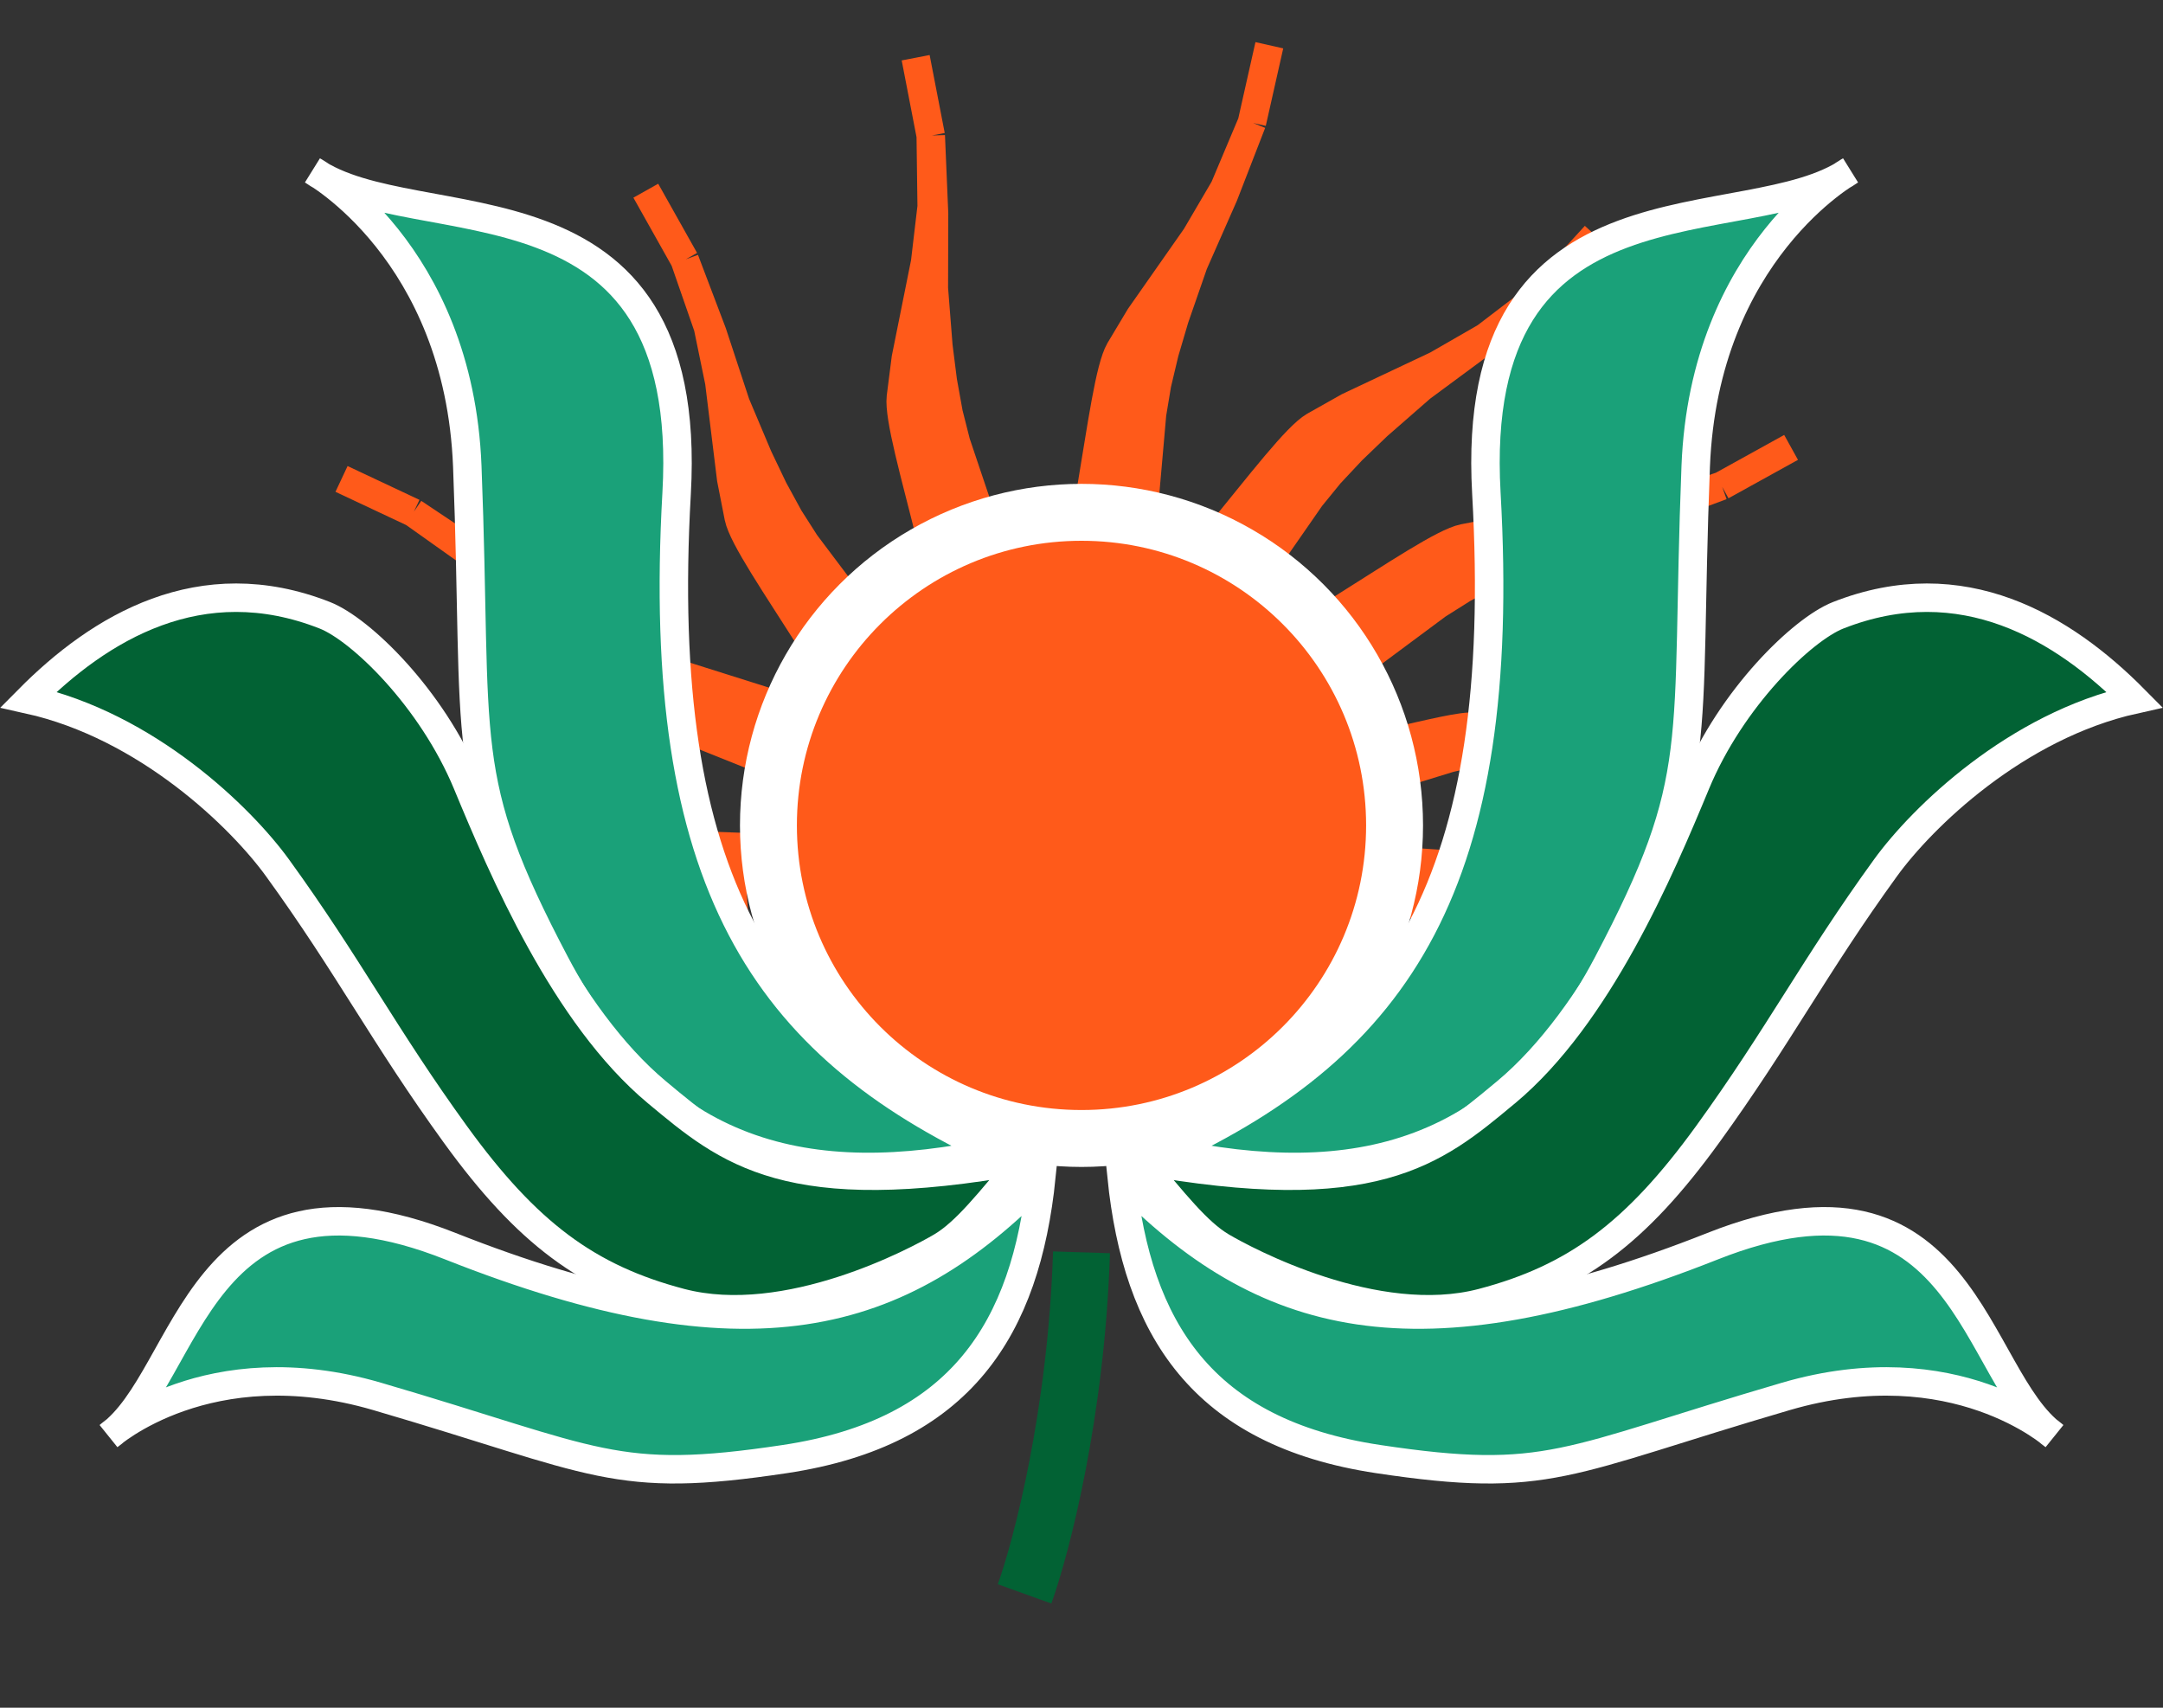 <svg width="76" height="60" viewBox="0 0 76 60" fill="none" xmlns="http://www.w3.org/2000/svg">
<rect x="0" y="0" width="76" height="60" fill="#333333" stroke="none"/>
<path d="M39.343 12.307C38.99 12.924 38.721 14.914 38.305 17.416L39.004 17.408L40.226 17.417L40.395 15.502L40.479 14.544L40.653 13.499L40.917 12.388L41.271 11.188L41.937 9.269L42.996 6.867L43.987 4.312L43.019 6.609L42.021 8.311L40.05 11.126L39.343 12.307Z" fill="#FF5A1A"/>
<path d="M43.987 4.312L43.019 6.609L42.021 8.311L40.05 11.126L39.343 12.307C38.99 12.924 38.721 14.914 38.305 17.416L39.004 17.408L40.226 17.417L40.395 15.502L40.479 14.544L40.653 13.499L40.917 12.388L41.271 11.188L41.937 9.269L42.996 6.867L43.987 4.312ZM43.987 4.312L44.6 1.59" stroke="#FF5A1A"/>
<path d="M31.654 13.954C31.577 14.66 32.129 16.592 32.75 19.051L33.388 18.763L34.511 18.281L33.897 16.459L33.591 15.548L33.331 14.521L33.128 13.397L32.971 12.156L32.812 10.131L32.819 7.506L32.703 4.767L32.736 7.26L32.505 9.22L31.828 12.588L31.654 13.954Z" fill="#FF5A1A"/>
<path d="M32.703 4.767L32.736 7.26L32.505 9.22L31.828 12.588L31.654 13.954C31.577 14.66 32.129 16.592 32.75 19.051L33.388 18.763L34.511 18.281L33.897 16.459L33.591 15.548L33.331 14.521L33.128 13.397L32.971 12.156L32.812 10.131L32.819 7.506L32.703 4.767ZM32.703 4.767L32.173 2.028" stroke="#FF5A1A"/>
<path d="M25.957 18.181C26.107 18.876 27.24 20.535 28.605 22.673L29.119 22.199L30.032 21.387L28.876 19.852L28.298 19.084L27.728 18.191L27.18 17.188L26.641 16.06L25.851 14.188L25.03 11.695L24.057 9.132L24.875 11.488L25.273 13.42L25.692 16.831L25.957 18.181Z" fill="#FF5A1A"/>
<path d="M24.057 9.132L24.875 11.488L25.273 13.42L25.692 16.831L25.957 18.181C26.107 18.876 27.24 20.535 28.605 22.673L29.119 22.199L30.032 21.387L28.876 19.852L28.298 19.084L27.728 18.191L27.18 17.188L26.641 16.06L25.851 14.188L25.03 11.695L24.057 9.132ZM24.057 9.132L22.691 6.7" stroke="#FF5A1A"/>
<path d="M21.326 24.278C21.851 24.756 23.737 25.449 26.089 26.397L26.233 25.713L26.505 24.521L24.672 23.943L23.756 23.653L22.773 23.257L21.745 22.759L20.651 22.154L18.921 21.088L16.805 19.535L14.525 18.014L16.558 19.457L18.004 20.799L20.326 23.332L21.326 24.278Z" fill="#FF5A1A"/>
<path d="M14.525 18.014L16.558 19.457L18.004 20.799L20.326 23.332L21.326 24.278C21.851 24.756 23.737 25.449 26.089 26.397L26.233 25.713L26.505 24.521L24.672 23.943L23.756 23.653L22.773 23.257L21.745 22.759L20.651 22.154L18.921 21.088L16.805 19.535L14.525 18.014ZM14.525 18.014L12 16.827" stroke="#FF5A1A"/>
<path d="M20.599 30.898C21.233 31.218 23.235 31.381 25.756 31.664L25.711 30.966L25.654 29.745L23.733 29.679L22.773 29.645L21.72 29.527L20.596 29.322L19.379 29.032L17.427 28.469L14.972 27.539L12.368 26.684L14.714 27.53L16.466 28.436L19.382 30.255L20.599 30.898Z" fill="#FF5A1A"/>
<path d="M12.368 26.684L14.714 27.53L16.466 28.436L19.382 30.255L20.599 30.898C21.233 31.218 23.235 31.381 25.756 31.664L25.711 30.966L25.654 29.745L23.733 29.679L22.773 29.645L21.72 29.527L20.596 29.322L19.379 29.032L17.427 28.469L14.972 27.539L12.368 26.684ZM12.368 26.684L9.618 26.217" stroke="#FF5A1A"/>
<path d="M46.175 14.972C45.563 15.332 44.342 16.927 42.74 18.893L43.351 19.233L44.408 19.846L45.504 18.267L46.052 17.477L46.721 16.656L47.502 15.822L48.404 14.956L49.934 13.619L52.045 12.059L54.173 10.332L52.192 11.846L50.482 12.83L47.375 14.296L46.175 14.972Z" fill="#FF5A1A"/>
<path d="M54.173 10.332L52.192 11.846L50.482 12.83L47.375 14.296L46.175 14.972C45.563 15.332 44.342 16.927 42.74 18.893L43.351 19.233L44.408 19.846L45.504 18.267L46.052 17.477L46.721 16.656L47.502 15.822L48.404 14.956L49.934 13.619L52.045 12.059L54.173 10.332ZM54.173 10.332L56.055 8.272" stroke="#FF5A1A"/>
<path d="M51.43 18.911C50.734 19.056 49.068 20.178 46.921 21.529L47.392 22.046L48.197 22.965L49.74 21.819L50.512 21.246L51.409 20.681L52.415 20.14L53.546 19.608L55.423 18.83L57.922 18.026L60.491 17.069L58.13 17.872L56.195 18.257L52.782 18.654L51.43 18.911Z" fill="#FF5A1A"/>
<path d="M60.491 17.069L58.13 17.872L56.195 18.257L52.782 18.654L51.43 18.911C50.734 19.056 49.068 20.178 46.921 21.529L47.392 22.046L48.197 22.965L49.74 21.819L50.512 21.246L51.409 20.681L52.415 20.14L53.546 19.608L55.423 18.83L57.922 18.026L60.491 17.069ZM60.491 17.069L62.932 15.719" stroke="#FF5A1A"/>
<path d="M51.832 25.537C51.406 25.483 50.267 25.775 48.815 26.1L49.01 26.472L49.34 27.126L50.41 26.797L50.945 26.633L51.552 26.497L52.218 26.395L52.956 26.322L54.165 26.258L55.739 26.298L57.377 26.268L55.883 26.253L54.7 26.093L52.657 25.656L51.832 25.537Z" fill="#FF5A1A"/>
<path d="M57.377 26.268L55.883 26.253L54.7 26.093L52.657 25.656L51.832 25.537C51.406 25.483 50.267 25.775 48.815 26.1L49.01 26.472L49.34 27.126L50.41 26.797L50.945 26.633L51.552 26.497L52.218 26.395L52.956 26.322L54.165 26.258L55.739 26.298L57.377 26.268ZM57.377 26.268L59 26" stroke="#FF5A1A"/>
<path d="M53.177 30.685C52.665 30.455 51.086 30.394 49.094 30.256L49.159 30.805L49.255 31.764L50.767 31.752L51.523 31.745L52.355 31.803L53.246 31.926L54.214 32.113L55.771 32.491L57.738 33.14L59.82 33.725L57.942 33.139L56.527 32.484L54.16 31.15L53.177 30.685Z" fill="#FF5A1A"/>
<path d="M59.82 33.725L57.942 33.139L56.527 32.484L54.16 31.15L53.177 30.685C52.665 30.455 51.086 30.394 49.094 30.256L49.159 30.805L49.255 31.764L50.767 31.752L51.523 31.745L52.355 31.803L53.246 31.926L54.214 32.113L55.771 32.491L57.738 33.14L59.82 33.725ZM59.82 33.725L62 34" stroke="#FF5A1A"/>
<path d="M41 40.473C49.129 36.695 53 31.028 52.226 17.334C51.583 5.956 60.87 8.375 64.697 6.191C64.888 6.062 65 6 65 6C64.903 6.067 64.802 6.131 64.697 6.191C63.593 6.937 59.832 9.943 59.581 16.389C59.194 26.306 59.968 27.25 56.484 33.862C52.883 40.696 47.581 41.89 41 40.473Z" fill="#1AA179"/>
<path d="M41 40.473C49.129 36.695 53 31.028 52.226 17.334C51.565 5.644 61.387 8.519 65 6C65 6 59.876 8.827 59.581 16.389C59.194 26.306 59.968 27.25 56.484 33.862C52.883 40.696 47.581 41.89 41 40.473Z" stroke="white"/>
<path d="M39.409 41.349C44.378 46.475 49.744 47.913 60.173 43.785C68.836 40.354 69.289 47.954 71.943 50.263C72.091 50.373 72.167 50.44 72.167 50.44C72.091 50.385 72.016 50.326 71.943 50.263C71.087 49.627 67.813 47.581 62.749 49.062C54.96 51.341 54.422 52.167 48.42 51.263C42.215 50.329 39.96 46.658 39.409 41.349Z" fill="#1AA179"/>
<path d="M39.409 41.349C44.378 46.475 49.744 47.913 60.173 43.785C69.074 40.26 69.308 48.38 72.167 50.44C72.167 50.44 68.689 47.325 62.749 49.062C54.96 51.341 54.422 52.167 48.42 51.263C42.215 50.329 39.96 46.658 39.409 41.349Z" stroke="white"/>
<path d="M52.859 38.424C50.385 40.486 48.27 42.248 40 40.75C41.25 42.259 42.083 43.305 42.917 43.798C43.75 44.291 48.333 46.755 52.083 45.77C55.337 44.914 57.478 43.335 60 39.855C62.5 36.405 63.75 33.941 66.25 30.491C67.534 28.719 70.833 25.502 75 24.576C72.5 22.052 68.949 19.898 64.583 21.619C63.333 22.112 60.833 24.516 59.583 27.534C58.333 30.551 56.155 35.679 52.917 38.377L52.859 38.424Z" fill="#026234" stroke="white"/>
<path d="M35 40.473C26.871 36.695 23 31.028 23.774 17.334C24.417 5.956 15.13 8.375 11.303 6.191C11.111 6.062 11 6 11 6C11.097 6.067 11.198 6.131 11.303 6.191C12.407 6.937 16.168 9.943 16.419 16.389C16.806 26.306 16.032 27.25 19.516 33.862C23.117 40.696 28.419 41.89 35 40.473Z" fill="#1AA179"/>
<path d="M35 40.473C26.871 36.695 23 31.028 23.774 17.334C24.435 5.644 14.613 8.519 11 6C11 6 16.124 8.827 16.419 16.389C16.806 26.306 16.032 27.25 19.516 33.862C23.117 40.696 28.419 41.89 35 40.473Z" stroke="white"/>
<path d="M36.591 41.349C31.622 46.475 26.256 47.913 15.827 43.785C7.164 40.354 6.711 47.954 4.057 50.263C3.909 50.373 3.833 50.44 3.833 50.44C3.909 50.385 3.984 50.326 4.057 50.263C4.913 49.627 8.187 47.581 13.251 49.062C21.04 51.341 21.578 52.167 27.58 51.263C33.785 50.329 36.04 46.658 36.591 41.349Z" fill="#1AA179"/>
<path d="M36.591 41.349C31.622 46.475 26.256 47.913 15.827 43.785C6.926 40.26 6.693 48.38 3.833 50.44C3.833 50.44 7.311 47.325 13.251 49.062C21.04 51.341 21.578 52.167 27.58 51.263C33.785 50.329 36.04 46.658 36.591 41.349Z" stroke="white"/>
<path d="M23.083 38.377C25.583 40.459 27.667 42.259 36 40.75C34.75 42.259 33.917 43.305 33.083 43.798C32.25 44.291 27.667 46.755 23.917 45.77C20.663 44.914 18.522 43.335 16 39.855C13.5 36.405 12.25 33.941 9.75 30.491C8.466 28.719 5.167 25.502 1 24.576C3.5 22.052 7.051 19.898 11.417 21.619C12.667 22.112 15.167 24.516 16.417 27.534C17.667 30.551 19.845 35.679 23.083 38.377Z" fill="#026234" stroke="white"/>
<circle cx="38" cy="29" r="12" fill="white"/>
<circle cx="38" cy="29" r="10" fill="#FF5A1A"/>
<path d="M38 44C37.822 49.647 36.593 54.353 36 56" stroke="#026234" stroke-width="2"/>
</svg>
